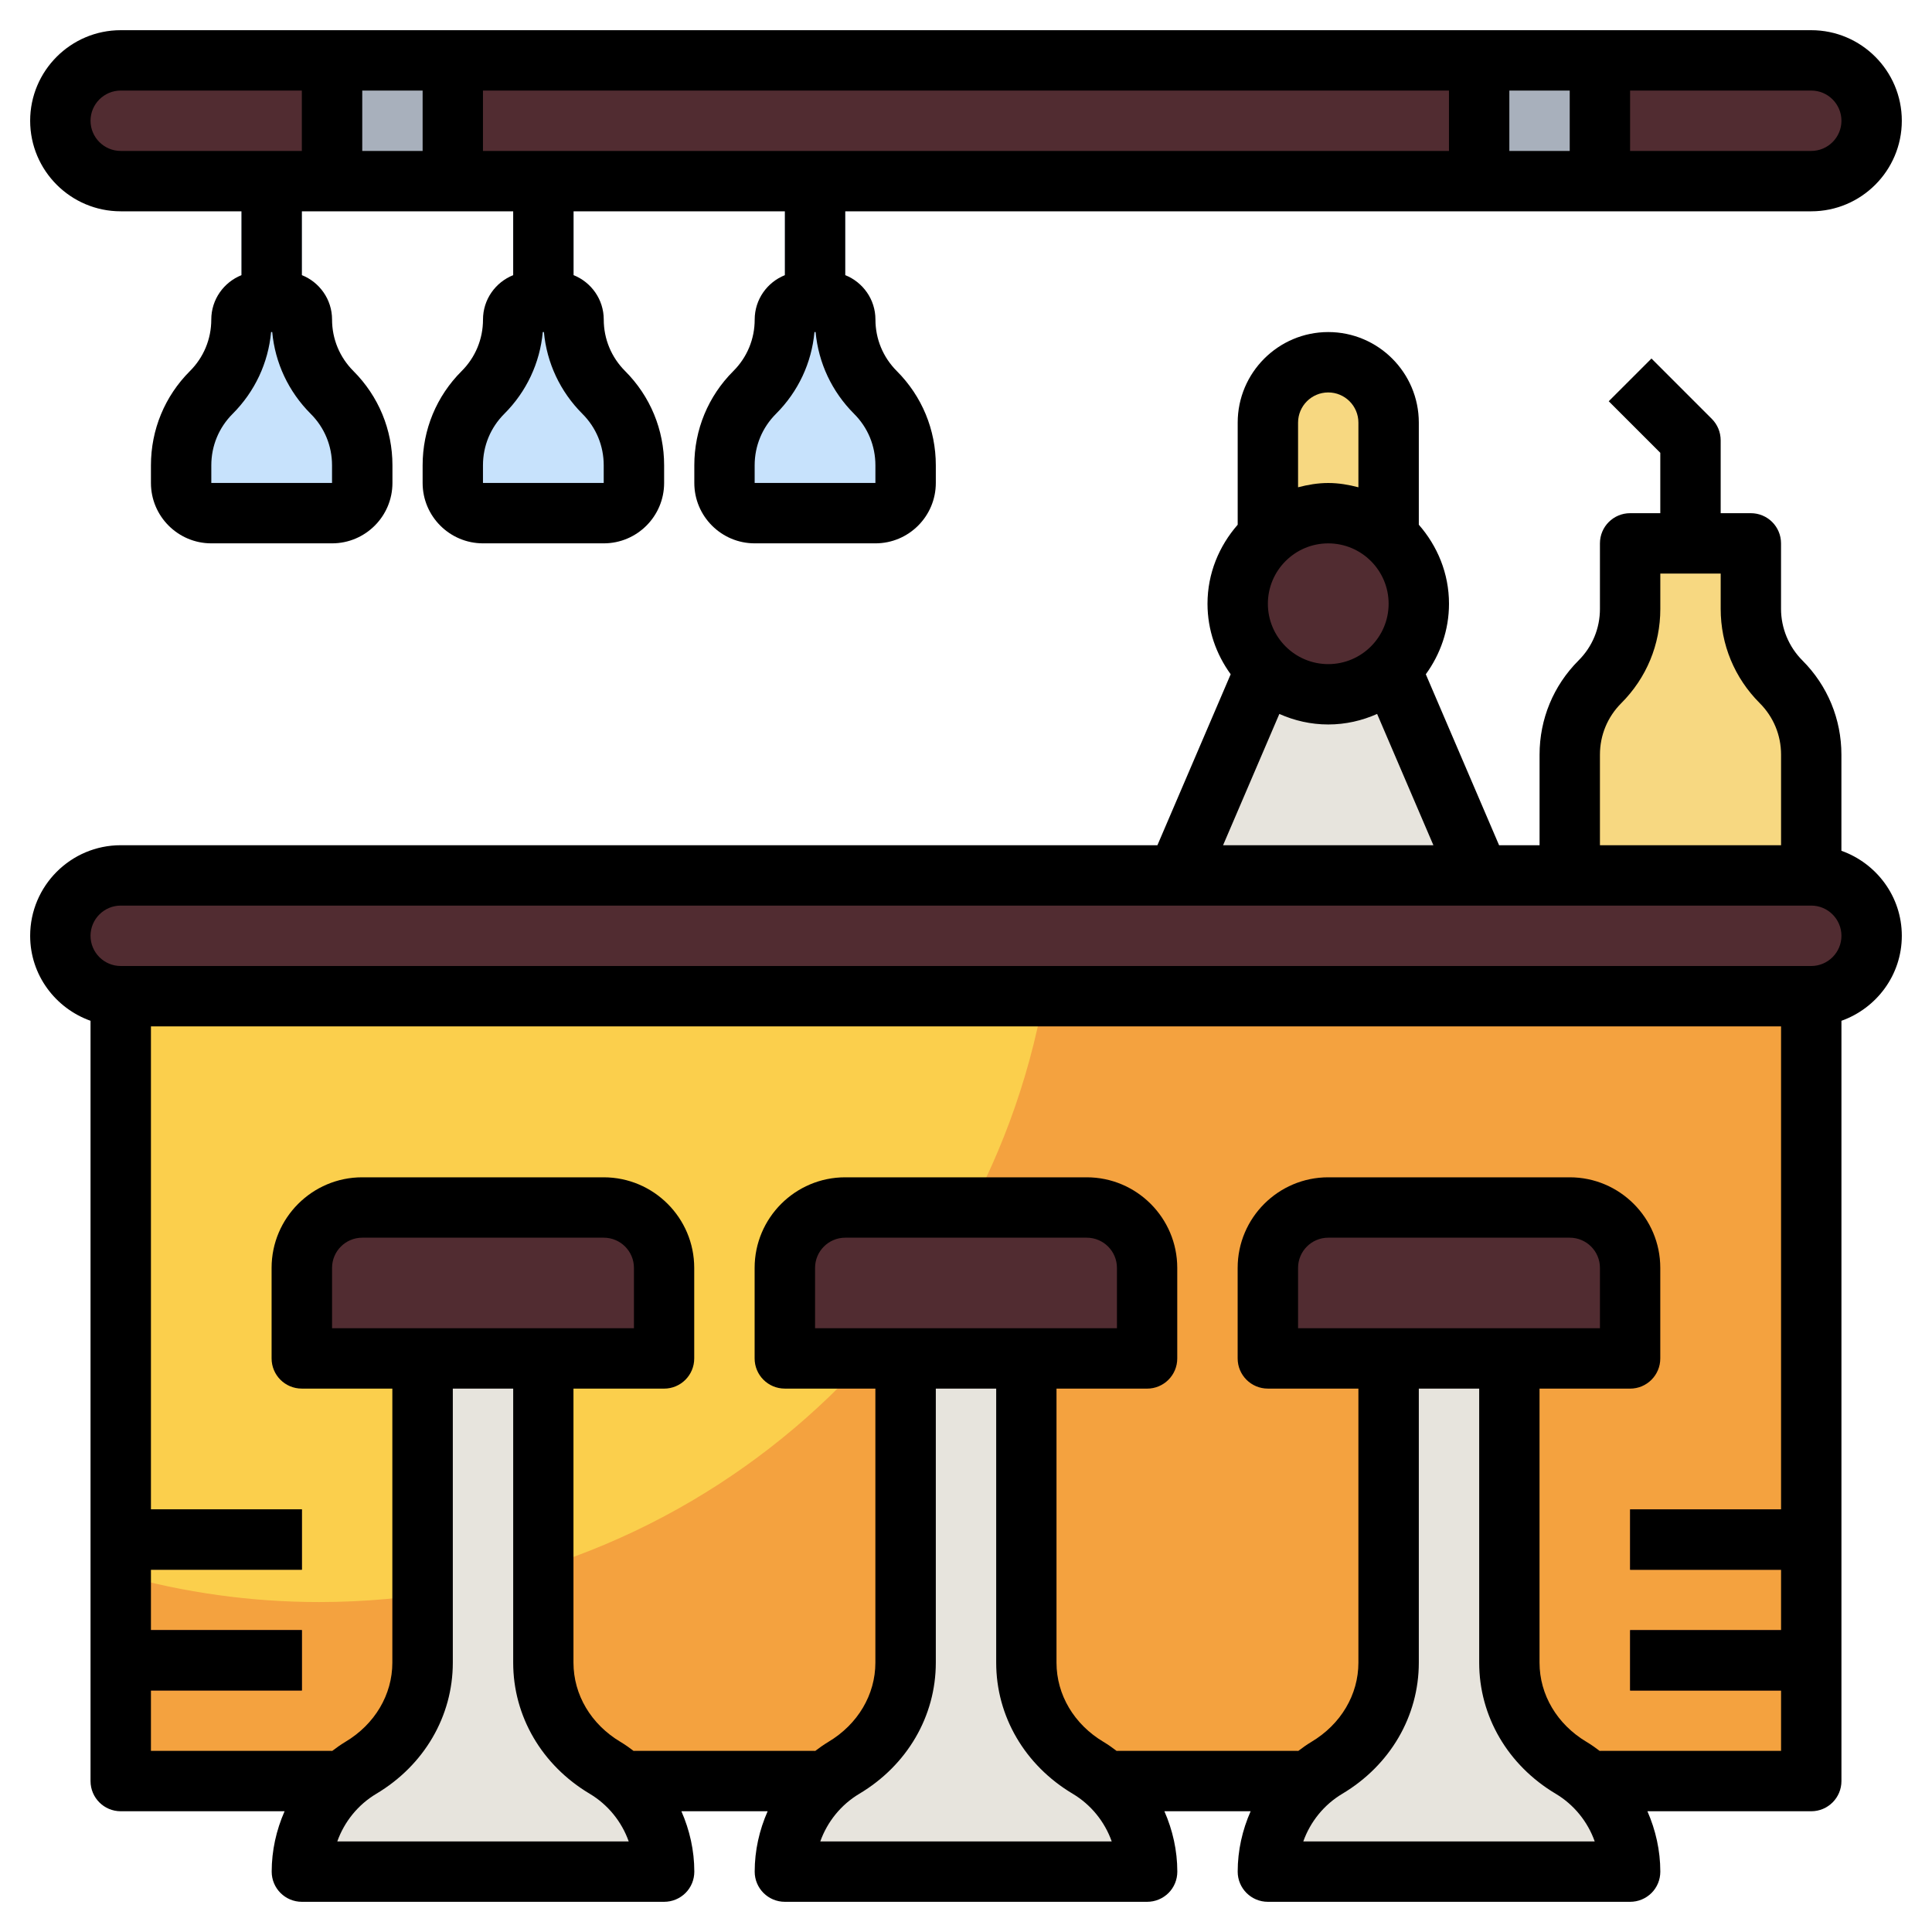 <svg width="572" height="572" viewBox="0 0 572 572" fill="none" xmlns="http://www.w3.org/2000/svg">
<path d="M35.75 294.938H536.25V527.312H35.75V294.938Z" fill="#F4A23F"/>
<path d="M35.75 294.938V466.251C54.438 471.471 74.119 474.313 94.469 474.313C201.701 474.313 290.791 396.905 309.059 294.938H35.75Z" fill="#FBCF4C"/>
<path d="M536.25 53.625H35.75C25.874 53.625 17.875 45.626 17.875 35.75C17.875 25.874 25.874 17.875 35.75 17.875H536.25C546.126 17.875 554.125 25.874 554.125 35.75C554.125 45.626 546.126 53.625 536.25 53.625Z" fill="#512C31"/>
<path d="M98.312 17.875H134.062V53.625H98.312V17.875Z" fill="#A8B0BC"/>
<path d="M536.25 294.938H35.75C25.874 294.938 17.875 286.938 17.875 277.062C17.875 267.187 25.874 259.188 35.75 259.188H536.25C546.126 259.188 554.125 267.187 554.125 277.062C554.125 286.938 546.126 294.938 536.25 294.938Z" fill="#512C31"/>
<path d="M196.625 402.188H89.375V375.375C89.375 365.499 97.374 357.5 107.25 357.5H178.75C188.626 357.5 196.625 365.499 196.625 375.375V402.188Z" fill="#512C31"/>
<path d="M160.875 492.251V402.188H125.125V492.251C125.125 505.183 117.948 516.775 106.848 523.389C96.382 529.627 89.375 541.058 89.375 554.125H196.625C196.625 541.058 189.618 529.627 179.152 523.398C168.052 516.775 160.875 505.183 160.875 492.251Z" fill="#E7E4DD"/>
<path d="M339.625 402.188H232.375V375.375C232.375 365.499 240.374 357.5 250.25 357.5H321.75C331.626 357.5 339.625 365.499 339.625 375.375V402.188Z" fill="#512C31"/>
<path d="M303.875 492.251V402.188H268.125V492.251C268.125 505.183 260.948 516.775 249.848 523.389C239.382 529.627 232.375 541.058 232.375 554.125H339.625C339.625 541.058 332.618 529.627 322.152 523.398C311.052 516.775 303.875 505.183 303.875 492.251Z" fill="#E7E4DD"/>
<path d="M482.625 402.188H375.375V375.375C375.375 365.499 383.374 357.5 393.25 357.5H464.75C474.626 357.5 482.625 365.499 482.625 375.375V402.188Z" fill="#512C31"/>
<path d="M446.875 492.251V402.188H411.125V492.251C411.125 505.183 403.948 516.775 392.848 523.389C382.382 529.627 375.375 541.058 375.375 554.125H482.625C482.625 541.058 475.618 529.627 465.152 523.398C454.052 516.775 446.875 505.183 446.875 492.251Z" fill="#E7E4DD"/>
<path d="M89.375 94.612C89.375 94.594 89.366 94.586 89.366 94.568V53.625H71.5V94.657C71.491 102.737 68.282 110.476 62.562 116.188C56.843 121.907 53.625 129.674 53.625 137.763V143C53.625 147.933 57.629 151.938 62.562 151.938H98.312C103.246 151.938 107.25 147.933 107.25 143V137.763C107.25 129.665 104.033 121.907 98.312 116.188C92.593 110.468 89.375 102.701 89.375 94.612Z" fill="#C7E2FC"/>
<path d="M169.813 94.612C169.813 94.594 169.804 94.586 169.804 94.568V53.625H151.929V94.657C151.92 102.737 148.711 110.476 142.991 116.188C137.271 121.907 134.054 129.674 134.054 137.763V143C134.054 147.933 138.058 151.938 142.991 151.938H178.741C183.675 151.938 187.679 147.933 187.679 143V137.763C187.679 129.665 184.461 121.907 178.741 116.188C173.03 110.468 169.813 102.701 169.813 94.612Z" fill="#C7E2FC"/>
<path d="M259.188 116.188C253.468 110.468 250.25 102.701 250.25 94.612C250.25 94.594 250.241 94.586 250.241 94.568V53.625H232.366V94.657C232.357 102.737 229.149 110.476 223.429 116.188C217.709 121.907 214.491 129.674 214.491 137.763V143C214.491 147.933 218.495 151.938 223.429 151.938H259.179C264.112 151.938 268.116 147.933 268.116 143V137.763C268.125 129.674 264.908 121.907 259.188 116.188Z" fill="#C7E2FC"/>
<path d="M464.75 259.188V223.438C464.75 215.34 467.968 207.582 473.688 201.862C479.407 196.142 482.625 188.376 482.625 180.287V160.875H518.375V180.287C518.375 188.385 521.593 196.142 527.312 201.862C533.032 207.582 536.25 215.349 536.25 223.438V259.188H464.75Z" fill="#F7D881"/>
<path d="M509.429 160.866H491.554V134.054L476.288 118.797L488.935 106.151L506.81 124.026C508.49 125.706 509.42 127.976 509.42 130.354V160.866H509.429Z" fill="#E7E4DD"/>
<path d="M348.562 259.188L375.375 196.625H411.125L437.938 259.188H348.562Z" fill="#E7E4DD"/>
<path d="M35.75 446.875H89.375V464.75H35.75V446.875Z" fill="#512C31"/>
<path d="M482.625 446.875H536.25V464.75H482.625V446.875Z" fill="#512C31"/>
<path d="M482.625 482.625H536.25V500.5H482.625V482.625Z" fill="#512C31"/>
<path d="M35.75 482.625H89.375V500.5H35.75V482.625Z" fill="#512C31"/>
<path d="M437.938 17.875H473.688V53.625H437.938V17.875Z" fill="#A8B0BC"/>
<path d="M375.375 160.875V125.125C375.375 115.249 383.374 107.25 393.25 107.25C403.126 107.25 411.125 115.249 411.125 125.125V160.875" fill="#F7D881"/>
<path d="M393.25 205.562C408.058 205.562 420.062 193.558 420.062 178.75C420.062 163.942 408.058 151.938 393.25 151.938C378.442 151.938 366.438 163.942 366.438 178.75C366.438 193.558 378.442 205.562 393.25 205.562Z" fill="#512C31"/>
<path d="M545.179 251.886V223.438C545.179 212.891 541.076 202.989 533.631 195.535C529.609 191.522 527.304 185.963 527.304 180.278V160.875C527.304 155.933 523.309 151.938 518.366 151.938H509.429V130.353C509.429 127.976 508.49 125.706 506.819 124.026L488.944 106.151L476.297 118.797L491.563 134.062V151.938H482.625C477.683 151.938 473.688 155.933 473.688 160.875V180.278C473.688 186.043 471.444 191.459 467.36 195.535C459.906 202.989 455.813 212.9 455.813 223.438V250.241H443.827L422.136 199.628C426.408 193.738 429 186.561 429 178.75C429 169.759 425.559 161.635 420.063 155.352V125.125C420.063 110.342 408.033 98.312 393.25 98.312C378.467 98.312 366.438 110.342 366.438 125.125V155.352C360.941 161.635 357.5 169.759 357.5 178.75C357.5 186.561 360.092 193.738 364.364 199.628L342.673 250.241H35.741C20.959 250.241 8.929 262.271 8.929 277.062C8.929 288.699 16.427 298.521 26.804 302.222V527.312C26.804 532.246 30.799 536.25 35.741 536.25H84.254C81.805 541.827 80.438 547.887 80.438 554.125C80.438 559.067 84.433 563.062 89.375 563.062H196.625C199.002 563.062 201.273 562.124 202.953 560.453C204.633 558.781 205.563 556.502 205.563 554.125C205.563 547.887 204.186 541.818 201.737 536.25H227.272C224.814 541.818 223.438 547.887 223.438 554.125C223.438 559.067 227.433 563.062 232.375 563.062H339.625C342.002 563.062 344.273 562.124 345.953 560.453C347.633 558.781 348.563 556.502 348.563 554.125C348.563 547.887 347.186 541.818 344.737 536.25H370.272C367.814 541.818 366.438 547.887 366.438 554.125C366.438 559.067 370.433 563.062 375.375 563.062H482.625C485.002 563.062 487.273 562.124 488.953 560.453C490.633 558.781 491.563 556.502 491.563 554.125C491.563 547.887 490.186 541.827 487.746 536.25H536.25C541.192 536.25 545.188 532.246 545.188 527.312V302.222C555.564 298.521 563.063 288.69 563.063 277.054C563.063 265.417 555.564 255.586 545.179 251.886ZM473.688 223.438C473.688 217.673 475.931 212.257 480.015 208.172C487.46 200.727 491.563 190.825 491.563 180.278V169.812H509.438V180.278C509.438 190.816 513.54 200.727 520.994 208.172C525.069 212.248 527.313 217.664 527.313 223.438V250.241H473.688V223.438ZM375.375 178.75C375.375 168.892 383.392 160.875 393.25 160.875C403.108 160.875 411.125 168.892 411.125 178.75C411.125 188.608 403.108 196.625 393.25 196.625C383.383 196.616 375.375 188.599 375.375 178.75ZM393.25 116.188C398.175 116.188 402.179 120.192 402.179 125.125V144.269C399.31 143.518 396.351 143 393.25 143C390.149 143 387.19 143.518 384.313 144.269V125.125C384.313 120.192 388.317 116.188 393.25 116.188ZM378.771 211.372C383.204 213.347 388.084 214.491 393.25 214.491C398.407 214.491 403.287 213.347 407.72 211.372L424.379 250.241H362.112L378.771 211.372ZM35.741 268.116H464.741H536.241H536.25C541.175 268.116 545.188 272.129 545.188 277.062C545.188 281.987 541.175 286 536.25 286H35.741C30.817 286 26.804 281.987 26.804 277.062C26.804 272.129 30.817 268.116 35.741 268.116ZM99.859 545.188C101.932 539.369 105.981 534.311 111.415 531.075C125.59 522.62 134.063 508.106 134.063 492.251V411.125H151.938V492.251C151.938 508.106 160.401 522.611 174.585 531.066C180.019 534.302 184.077 539.36 186.141 545.179H99.859V545.188ZM98.312 393.241V375.375C98.312 370.442 102.317 366.438 107.25 366.438H178.75C183.684 366.438 187.688 370.442 187.688 375.375V393.241H98.312ZM242.859 545.188C244.932 539.369 248.981 534.311 254.415 531.075C268.59 522.62 277.063 508.106 277.063 492.251V411.125H294.938V492.251C294.938 508.106 303.401 522.611 317.585 531.066C323.019 534.302 327.077 539.36 329.141 545.179H242.859V545.188ZM241.313 393.241V375.375C241.313 370.442 245.317 366.438 250.25 366.438H321.75C326.684 366.438 330.688 370.442 330.688 375.375V393.241H241.313ZM385.859 545.188C387.932 539.369 391.981 534.311 397.415 531.075C411.59 522.62 420.063 508.106 420.063 492.251V411.125H437.938V492.251C437.938 508.106 446.401 522.611 460.585 531.066C466.019 534.302 470.077 539.36 472.141 545.179H385.859V545.188ZM384.313 393.241V375.375C384.313 370.442 388.317 366.438 393.25 366.438H464.75C469.684 366.438 473.688 370.442 473.688 375.375V393.241H384.313ZM473.688 518.375V518.446C472.409 517.481 471.114 516.543 469.728 515.721C461.014 510.528 455.804 501.76 455.804 492.26V411.125H482.616C487.559 411.125 491.554 407.13 491.554 402.188V375.375C491.554 360.592 479.524 348.562 464.741 348.562H393.241C378.458 348.562 366.429 360.592 366.429 375.375V402.179C366.429 407.121 370.424 411.116 375.366 411.116H402.179V492.251C402.179 501.742 396.977 510.519 388.263 515.712C386.878 516.543 385.573 517.481 384.304 518.446V518.375H330.679V518.446C329.401 517.481 328.105 516.543 326.719 515.721C318.005 510.528 312.795 501.76 312.795 492.26V411.125H339.607C344.55 411.125 348.545 407.13 348.545 402.188V375.375C348.545 360.592 336.515 348.562 321.732 348.562H250.232C235.45 348.562 223.42 360.592 223.42 375.375V402.179C223.42 407.121 227.415 411.116 232.357 411.116H259.17V492.251C259.17 501.742 253.968 510.519 245.254 515.712C243.869 516.543 242.564 517.481 241.295 518.446V518.375H187.67V518.446C186.392 517.481 185.096 516.543 183.71 515.721C174.996 510.528 169.786 501.76 169.786 492.26V411.125H196.598C201.541 411.125 205.536 407.13 205.536 402.188V375.375C205.536 360.592 193.506 348.562 178.723 348.562H107.223C92.441 348.562 80.411 360.592 80.411 375.375V402.179C80.411 407.121 84.406 411.116 89.348 411.116H116.161V492.251C116.161 501.742 110.959 510.519 102.245 515.712C100.86 516.543 99.555 517.481 98.286 518.446V518.375H44.688V500.491H89.375V482.616H44.688V464.741H89.375V446.866H44.688V303.875H527.313V446.875H482.625V464.75H527.313V482.625H482.625V500.5H527.313V518.375H473.688Z" fill="black"/>
<path d="M536.25 8.938H35.741C20.959 8.938 8.929 20.967 8.929 35.75C8.929 50.533 20.959 62.562 35.741 62.562H71.491V81.465C66.263 83.557 62.554 88.642 62.554 94.612C62.554 100.377 60.31 105.793 56.226 109.869C48.781 117.314 44.688 127.225 44.688 137.763V142.991C44.688 152.849 52.705 160.866 62.562 160.866H98.312C108.171 160.866 116.188 152.849 116.188 142.991V137.763C116.188 127.225 112.085 117.314 104.64 109.86C100.565 105.784 98.312 100.368 98.312 94.603C98.312 88.642 94.603 83.548 89.375 81.456V62.562H151.938V81.465C146.709 83.557 143 88.642 143 94.612C143 100.377 140.757 105.793 136.672 109.869C129.218 117.314 125.125 127.225 125.125 137.763V142.991C125.125 152.849 133.142 160.866 143 160.866H178.75C188.608 160.866 196.625 152.849 196.625 142.991V137.763C196.625 127.225 192.523 117.314 185.078 109.86C181.002 105.784 178.75 100.368 178.75 94.603C178.75 88.642 175.041 83.548 169.813 81.456V62.562H232.375V81.465C227.147 83.557 223.438 88.642 223.438 94.612C223.438 100.377 221.194 105.793 217.11 109.869C209.656 117.314 205.563 127.225 205.563 137.763V142.991C205.563 152.849 213.579 160.866 223.438 160.866H259.188C269.046 160.866 277.063 152.849 277.063 142.991V137.763C277.063 127.225 272.96 117.314 265.515 109.86C261.44 105.784 259.188 100.368 259.188 94.603C259.188 88.642 255.478 83.548 250.25 81.456V62.562H536.25C551.033 62.562 563.063 50.533 563.063 35.75C563.063 20.958 551.033 8.938 536.25 8.938V8.938ZM98.304 137.763V142.991H62.562V137.763C62.562 131.998 64.806 126.582 68.89 122.506C75.45 115.928 79.419 107.447 80.259 98.312H80.598C81.439 107.447 85.416 115.937 91.985 122.515C96.069 126.582 98.304 131.998 98.304 137.763V137.763ZM178.741 137.763V142.991H142.991V137.763C142.991 131.998 145.234 126.582 149.319 122.506C155.888 115.937 159.856 107.447 160.696 98.312H161.036C161.876 107.447 165.853 115.937 172.422 122.515C176.507 126.582 178.741 131.998 178.741 137.763V137.763ZM259.179 137.763V142.991H223.429V137.763C223.429 131.998 225.672 126.582 229.756 122.506C236.325 115.937 240.294 107.447 241.134 98.312H241.473C242.314 107.447 246.291 115.937 252.86 122.515C256.944 126.582 259.179 131.998 259.179 137.763V137.763ZM142.991 26.812H428.991V44.688H142.991V26.812ZM125.125 44.688H107.25V26.812H125.125V44.688ZM446.866 26.812H464.741V44.688H446.866V26.812ZM26.804 35.75C26.804 30.825 30.817 26.812 35.741 26.812H89.366V44.688H35.741C30.817 44.688 26.804 40.675 26.804 35.75ZM536.25 44.688H482.616V26.812H536.25C541.175 26.812 545.188 30.817 545.188 35.75C545.188 40.675 541.175 44.688 536.25 44.688Z" fill="black"/>
</svg>
